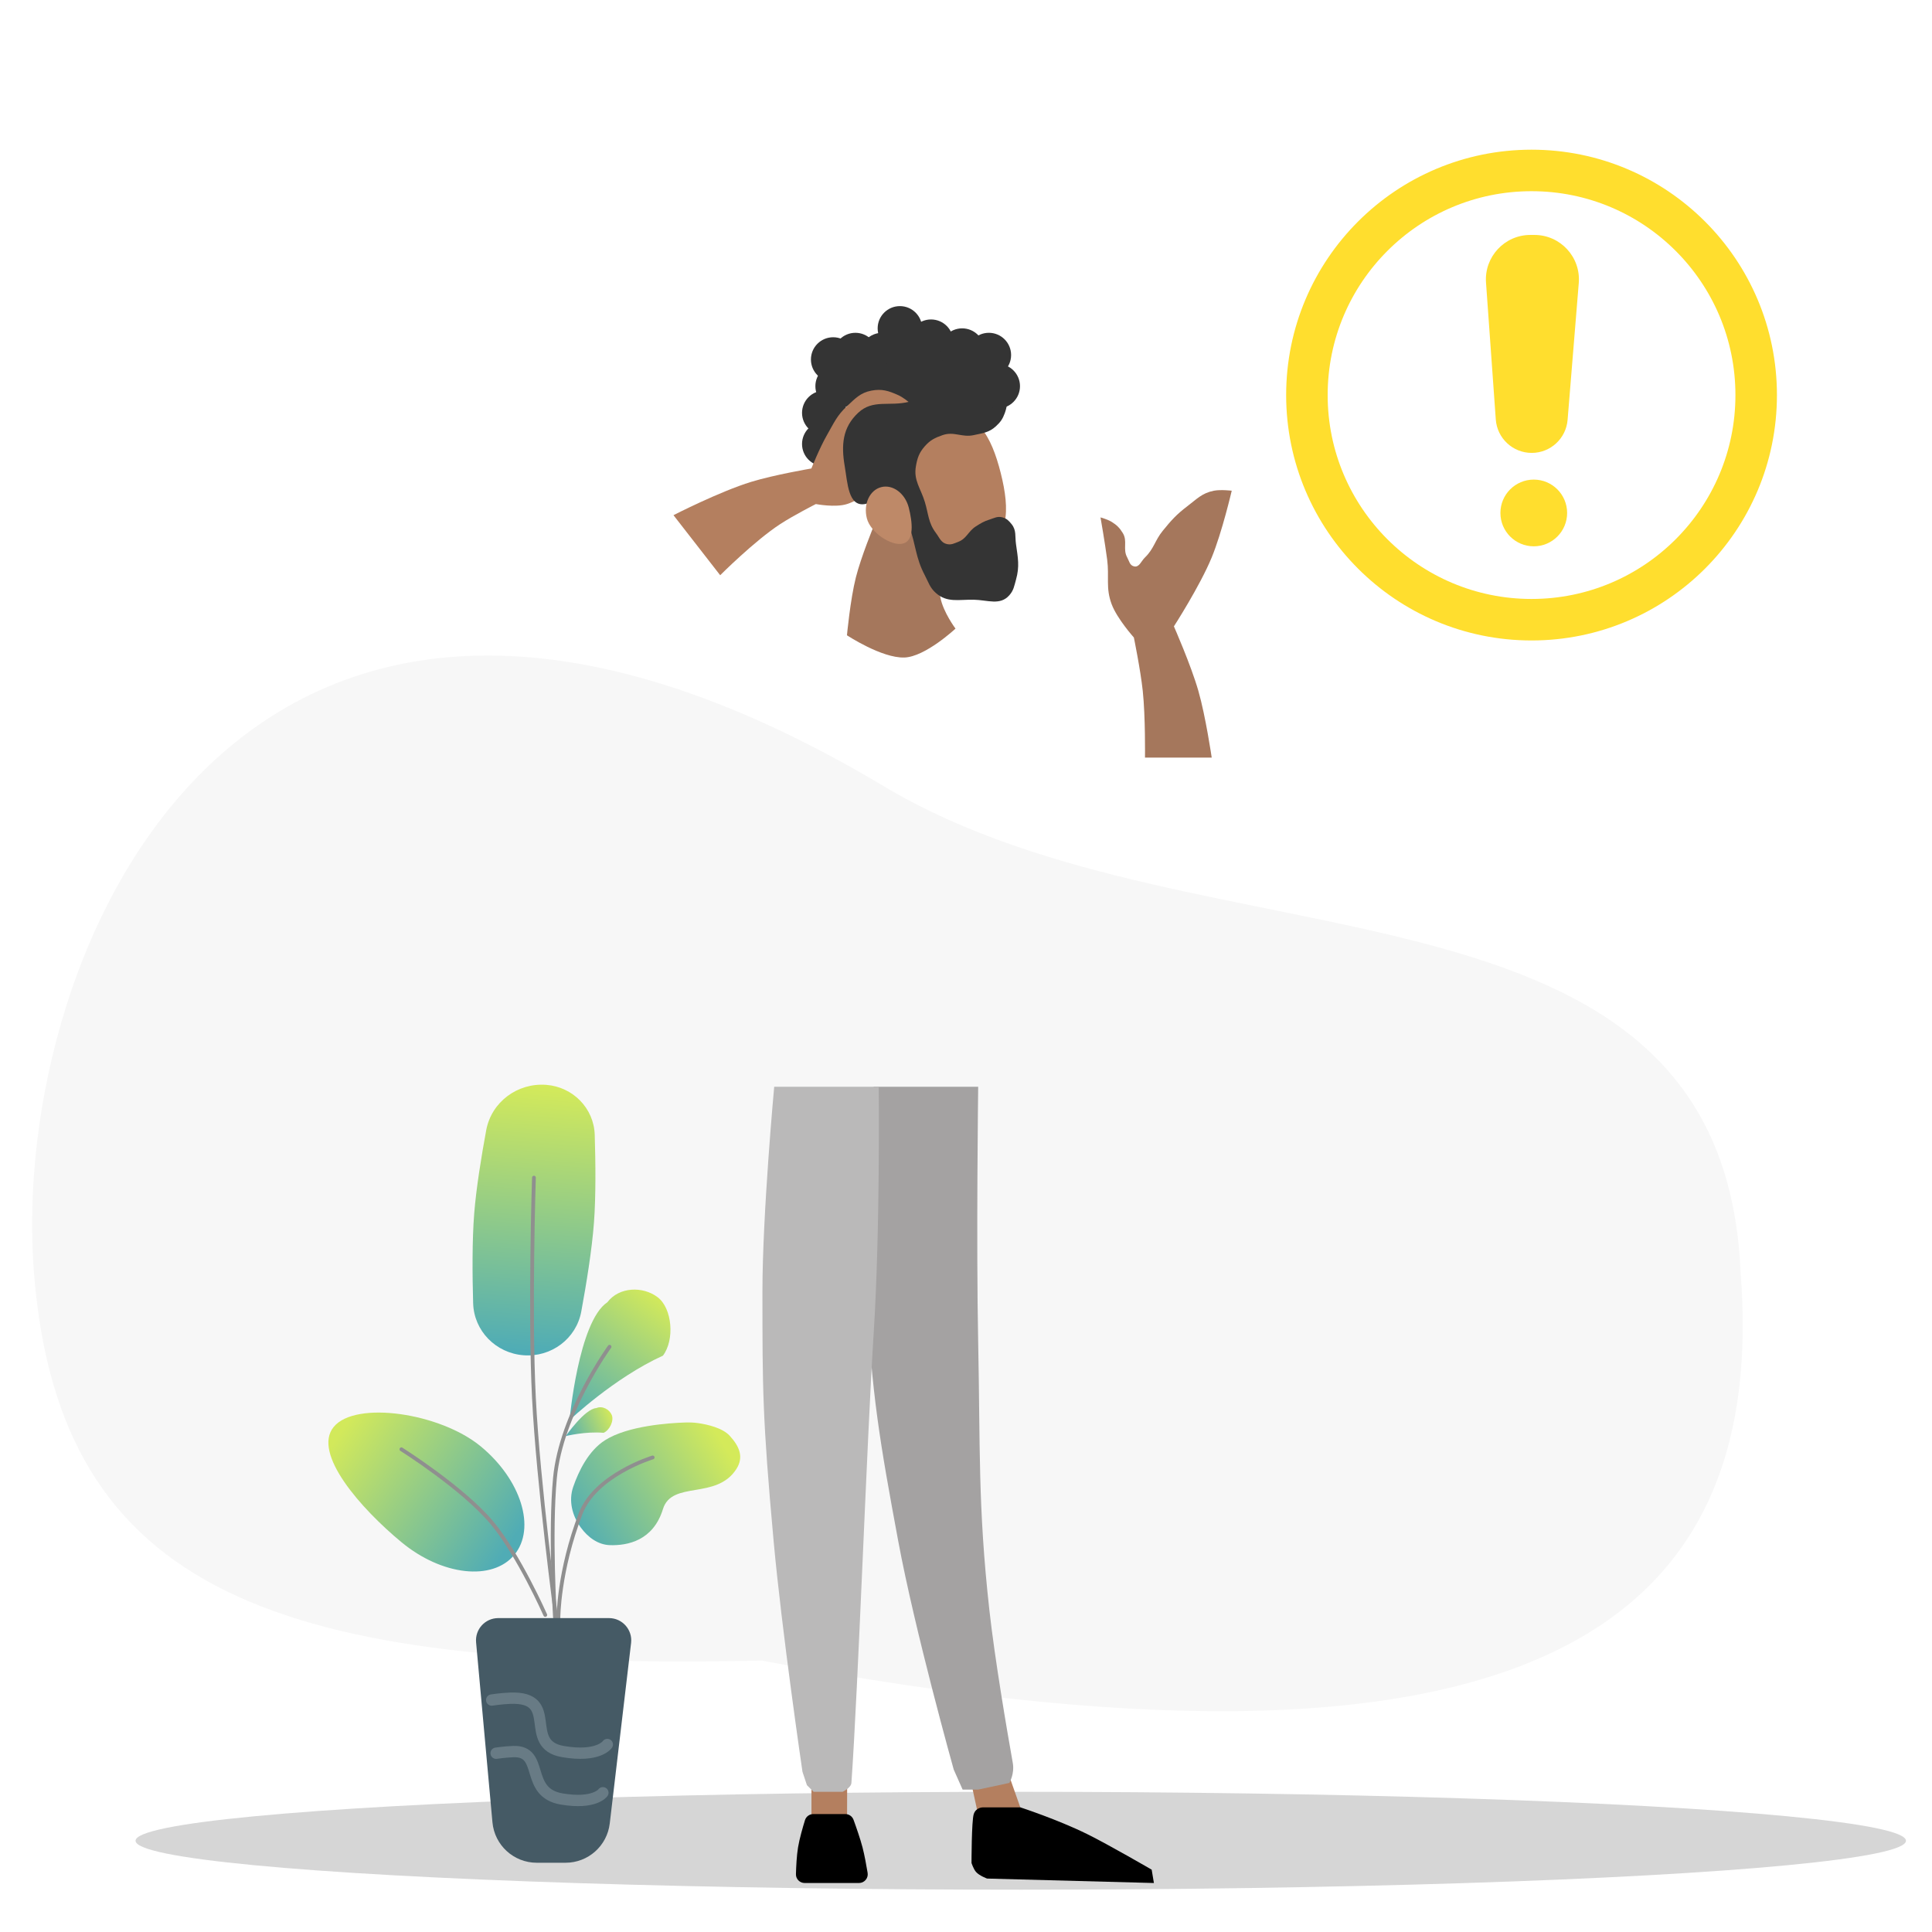 <?xml version="1.0" encoding="utf-8"?>
<!-- Generator: Adobe Illustrator 16.0.0, SVG Export Plug-In . SVG Version: 6.00 Build 0)  -->
<!DOCTYPE svg PUBLIC "-//W3C//DTD SVG 1.1//EN" "http://www.w3.org/Graphics/SVG/1.1/DTD/svg11.dtd">
<svg version="1.1" id="Layer_1" xmlns="http://www.w3.org/2000/svg" xmlns:xlink="http://www.w3.org/1999/xlink" x="0px" y="0px"
	 width="512px" height="512px" viewBox="0 0 512 512" enable-background="new 0 0 512 512" xml:space="preserve">
<path fill="#F7F7F7" d="M8.989,337.135c6.66,85.424,65.045,105.676,192.948,102.943c216.08,41.059,266.001-17.52,259.341-102.943
	c-4.795-110.911-142.635-78.343-226.922-128.697C64.604,107.023,2.329,251.71,8.989,337.135z"/>
<ellipse fill="#D6D6D6" cx="270.511" cy="487.818" rx="234.587" ry="12.967"/>
<circle fill="#343434" cx="220.799" cy="95.268" r="5.894"/>
<circle fill="#343434" cx="226.693" cy="94.09" r="5.894"/>
<circle fill="#343434" cx="233.766" cy="94.09" r="5.894"/>
<circle fill="#343434" cx="239.66" cy="102.342" r="5.894"/>
<circle fill="#343434" cx="230.229" cy="101.162" r="5.894"/>
<circle fill="#343434" cx="221.978" cy="102.342" r="5.894"/>
<circle fill="#343434" cx="218.441" cy="109.414" r="5.894"/>
<circle fill="#343434" cx="218.441" cy="117.666" r="5.894"/>
<path fill="#B47F5F" d="M215.048,471.92l9.457,0.002l-0.026,11.789l-9.431-0.02V471.92z"/>
<path fill="#B47F5F" d="M256.871,470.137l10.61,0.588l3.535,10.021c0,0-2.365,3.445-4.714,4.125c-2.474,0.717-6.484-1.18-6.484-1.18
	L256.871,470.137z"/>
<path fill="#B47F5F" d="M178.479,136.527c0,0,12.248-6.276,20.629-8.841c6.087-1.863,15.915-3.536,15.915-3.536
	s2.222-5.541,4.126-8.841c1.816-3.153,2.633-5.191,5.304-7.663c2.202-2.038,3.534-3.566,6.484-4.126
	c2.751-0.522,4.517,0.034,7.073,1.179c2.393,1.073,5.305,4.126,5.305,4.126s-5.907,1.839-8.252,4.715
	c-3.112,3.813,0.102,8.117-2.358,12.377c-2.201,3.809-4.07,6.306-8.252,7.663c-3.066,0.994-8.251,0-8.251,0
	s-5.892,2.995-9.431,5.305c-6.837,4.461-15.915,13.556-15.915,13.556L178.479,136.527z"/>
<path fill="#A5775C" d="M231.527,139.475h15.325c0,0,0.928,11.576,2.357,18.861c0.772,3.944,4.008,8.252,4.008,8.252
	s-7.998,7.485-13.557,7.662c-5.981,0.191-15.207-5.895-15.207-5.895s0.875-9.454,2.358-15.325
	C228.182,147.596,231.527,139.475,231.527,139.475z"/>
<path fill="#B47F5F" d="M265.206,125.365c2.462,9.787,2.436,18.229-6.405,20.452c-8.838,2.223-17.999-3.908-20.46-13.695
	c-2.462-9.786,2.708-19.521,11.548-21.745C258.727,108.154,262.744,115.579,265.206,125.365z"/>
<path fill="#343434" d="M227.401,109.415c3.947-3.711,8.305-1.611,13.557-2.947c2.542-0.648,4.918,0.339,6.484-1.769
	c1.508-2.033,2.374-3.055,3.536-5.304c1.522-2.947-0.559-5.305,2.947-5.305c4.125,0,5.589,2.418,7.662,4.126
	c2.137,1.764,3.82,2.681,4.716,5.305c0.74,2.179,0.772,3.727,0,5.895c-0.561,1.563-1.137,2.414-2.358,3.536
	c-1.826,1.677-3.475,1.828-5.895,2.358c-3.149,0.688-5.21-1.061-8.251,0c-2.051,0.713-3.281,1.317-4.715,2.947
	c-1.499,1.702-1.969,3.072-2.358,5.305c-0.655,3.739,1.248,5.799,2.358,9.431c1,3.272,0.891,5.514,2.947,8.251
	c0.977,1.301,1.354,2.612,2.947,2.947c1.147,0.242,1.851-0.17,2.947-0.589c2.285-0.873,2.645-2.821,4.715-4.125
	c1.306-0.823,2.063-1.301,3.536-1.769c1.333-0.424,2.19-0.978,3.537-0.589c1.104,0.319,1.63,0.875,2.357,1.769
	c1.338,1.646,0.884,3.203,1.179,5.304c0.509,3.647,0.999,5.886,0,9.431c-0.477,1.687-0.609,2.812-1.768,4.126
	c-2.457,2.783-5.721,1.253-9.432,1.179c-3.973-0.08-7.042,0.861-10.019-1.769c-1.629-1.438-1.935-2.795-2.947-4.715
	c-2.483-4.698-2.33-7.966-4.126-12.967c-1.085-3.018-0.278-5.886-2.947-7.663c-1.214-0.807-2.089-1.326-3.537-1.179
	c-1.653,0.167-2.01,1.707-3.536,2.358c-0.67,0.285-1.052,0.469-1.769,0.589c-4.368,0.728-4.561-5.656-5.305-10.02
	C222.907,117.947,223.251,113.314,227.401,109.415z"/>
<path fill="#BE8968" d="M240.838,134.544c0.958,3.788,1.529,8.732-1.541,9.507c-3.07,0.775-8.62-2.914-9.576-6.701
	c-0.958-3.787,0.756-7.485,3.827-8.261C236.617,128.314,239.882,130.756,240.838,134.544z"/>
<path fill="#A5775C" d="M291.646,137.116c0,0,1.894,0.525,2.947,1.179c1.381,0.858,2.092,1.563,2.947,2.947
	c1.35,2.19-0.061,4.228,1.179,6.483c0.553,1.01,0.651,2.071,1.769,2.358c1.425,0.368,1.886-1.333,2.946-2.358
	c2.385-2.308,2.618-4.498,4.716-7.073c2.259-2.777,3.63-4.317,6.483-6.483c2.546-1.934,3.933-3.518,7.073-4.126
	c1.806-0.35,4.715,0,4.715,0s-2.563,11.015-5.305,17.682c-3.097,7.527-10.02,18.272-10.02,18.272s4.514,10.23,6.483,17.093
	c1.94,6.769,3.536,17.682,3.536,17.682h-17.683c0,0,0.142-10.812-0.59-17.682c-0.595-5.569-2.356-14.146-2.356-14.146
	s-4.443-4.955-5.895-8.841c-1.619-4.333-0.585-7.2-1.179-11.788C292.844,143.925,291.646,137.116,291.646,137.116z"/>
<path fill="#A4A2A2" d="M231.527,288.008h27.701c0,0-0.538,41.316,0,67.781c0.563,27.641-0.092,43.25,2.947,70.73
	c1.47,13.305,4.686,32.023,6.222,40.67c0.522,2.939-0.916,5.305-0.916,5.305l-8.253,1.768h-4.125l-2.357-5.305
	c0,0-10.289-36.721-14.735-60.709c-4.695-25.322-7.239-39.693-8.252-65.426C228.915,321.422,231.527,288.008,231.527,288.008z"/>
<path fill="#BAB9B9" d="M205.172,288.008h27.703c0,0,0.42,37.723-1.348,65.424c-1.762,27.59-4.126,94.307-5.895,119.063
	c-0.094,1.314-2.357,2.357-2.357,2.357h-7.663l-1.768-1.768l-1.179-3.537c0,0-5.452-37.002-7.66-61.299
	c-2.947-32.418-2.951-40.264-2.951-66.016C202.056,321.604,205.172,288.008,205.172,288.008z"/>
<path d="M213.328,482.361c0.299-0.969,1.2-1.615,2.214-1.615h8.466c0.979,0,1.854,0.6,2.188,1.52
	c0.671,1.838,1.773,4.977,2.384,7.32c0.527,2.033,1.02,4.75,1.349,6.746c0.235,1.416-0.865,2.686-2.299,2.686h-14.381
	c-1.299,0-2.352-1.053-2.315-2.354c0.056-2.014,0.197-4.922,0.553-7.078C211.866,487.281,212.756,484.211,213.328,482.361z"/>
<path d="M260.41,478.977h10.02c0,0,9.817,3.197,17.681,7.074c5.634,2.777,17.095,9.43,17.095,9.43l0.59,3.537l-44.206-1.18
	c0,0-2.075-0.748-2.947-1.768c-0.673-0.781-1.179-2.357-1.179-2.357s-0.002-11.199,0.59-12.967
	C258.642,478.977,260.41,478.977,260.41,478.977z"/>
<path display="none" fill="#F48121" d="M198.519,167.766c5.807-2.001,9.277-2.463,15.326-3.536
	c9.787-1.738,11.199-1.769,11.199-1.769s-0.556,9.116,11.199,10.021c15.325,1.179,15.325-8.252,15.325-8.252
	s8.099,0.208,12.967,1.768c6.992,2.24,9.906,2.578,15.205,7.663c5.255,5.038,5.306,10.609,6.603,17.683
	c1.338,7.301,5.186,17.093,5.186,17.093s3.566,6.483,6.014,6.483c2.446,0,2.932-2.579,4.125-4.715
	c1.827-3.272,1.769-9.431,1.769-9.431h18.272c0,0,0.911,8.609,1.179,14.146c0.265,5.537,1.958,12.11,0,19.451
	c-1.754,6.566-2.947,11.077-8.252,15.325c-3.706,2.966-6.493,4.103-11.199,4.715c-6.868,0.892-10.927-1.567-17.093-4.715
	c-6.982-3.564-15.325-12.967-15.325-12.967s-8.259,19.65-10.02,33.006c-1.416,10.725,0,27.703,0,27.703s-18.626,3.154-30.649,2.947
	c-10.193-0.178-25.935-2.947-25.935-2.947s-0.049-22.717-1.769-37.133c-1.833-15.375-7.662-38.902-7.662-38.902
	s-10.984-1.802-17.683-4.126c-10.119-3.511-16.102-5.919-24.166-12.967c-5.039-4.403-8.565-6.816-11.199-12.967
	c-2.552-5.96-3.11-10.163-1.768-16.504c1.456-6.875,4.885-9.966,9.43-15.325c4.538-5.351,8.077-7.406,13.557-11.788
	c5.789-4.63,15.325-11.199,15.325-11.199s6.617,3.011,9.431,6.483c2.397,2.96,4.126,8.841,4.126,8.841s-7.548,5.716-11.788,10.02
	c-2.174,2.206-4.369,2.943-5.305,5.894c-0.984,3.103-1.359,6.213,1.179,8.252c2.958,2.378,5.825-1.168,9.431-2.357
	C190.834,171.918,193.259,169.577,198.519,167.766z"/>
<circle fill="none" stroke="#FFDE2E" stroke-width="11" cx="405.875" cy="104.699" r="59.531"/>
<path fill="#FFDE2E" d="M393.809,74.889c-0.487-6.823,4.917-12.628,11.76-12.628h1.073c6.889,0,12.31,5.881,11.749,12.747
	l-2.96,36.249c-0.404,4.953-4.541,8.767-9.511,8.767l0,0c-5.008,0-9.163-3.869-9.52-8.863L393.809,74.889z"/>
<circle fill="#FFDE2E" cx="406.465" cy="135.938" r="8.841"/>
<linearGradient id="SVGID_1_" gradientUnits="userSpaceOnUse" x1="185.919" y1="60.581" x2="180.399" y2="-11.117" gradientTransform="matrix(1 0 0 -1 -41.66 348.04)">
	<stop  offset="0" style="stop-color:#D4EA5A"/>
	<stop  offset="1" style="stop-color:#4DABB7"/>
</linearGradient>
<path fill="url(#SVGID_1_)" d="M128.843,299.557c1.387-7.529,8.292-12.646,15.927-12.059l0,0l0,0
	c7.046,0.543,12.621,6.188,12.84,13.25c0.223,7.188,0.32,16.191-0.199,23.195c-0.534,7.199-2.021,16.326-3.365,23.615
	c-1.335,7.238-7.969,12.162-15.307,11.598l0,0c-7.338-0.564-13.14-6.447-13.352-13.805c-0.212-7.408-0.284-16.654,0.29-23.852
	C126.209,314.828,127.574,306.445,128.843,299.557z"/>
<linearGradient id="SVGID_2_" gradientUnits="userSpaceOnUse" x1="231.126" y1="-31.101" x2="191.815" y2="-56.175" gradientTransform="matrix(1 0 0 -1 -41.66 348.04)">
	<stop  offset="0" style="stop-color:#D4EA5A"/>
	<stop  offset="1" style="stop-color:#4DABB7"/>
</linearGradient>
<path fill="url(#SVGID_2_)" d="M181.579,376.977c1.184-0.037,2.361,0,3.532,0.176c2.318,0.346,6.326,1.23,8.256,3.328
	c2.571,2.795,3.822,5.648,1.77,8.842c-5.307,8.252-17.093,2.945-19.451,10.609c-2.575,8.365-9.375,9.703-14.066,9.547
	c-3.151-0.105-5.805-2.08-7.67-4.625l0,0c-2.31-3.146-3.318-7.123-2.045-10.813c1.451-4.207,4.064-9.596,8.456-12.381
	C166.388,377.84,177.318,377.113,181.579,376.977z"/>
<linearGradient id="SVGID_3_" gradientUnits="userSpaceOnUse" x1="132.862" y1="-30.174" x2="177.067" y2="-60.822" gradientTransform="matrix(1 0 0 -1 -41.66 348.04)">
	<stop  offset="0" style="stop-color:#D2E95B"/>
	<stop  offset="1" style="stop-color:#50ACB5"/>
</linearGradient>
<path fill="url(#SVGID_3_)" d="M136.309,412.043c-5.799,7.016-19.184,5.525-29.897-3.33c-10.713-8.854-23.758-23.574-17.959-30.59
	c5.798-7.014,28.244-3.67,38.957,5.188C138.123,392.162,142.107,405.029,136.309,412.043z"/>
<linearGradient id="SVGID_4_" gradientUnits="userSpaceOnUse" x1="216.041" y1="4.191" x2="191.807" y2="-27.722" gradientTransform="matrix(1 0 0 -1 -41.66 348.04)">
	<stop  offset="0" style="stop-color:#D2E95B"/>
	<stop  offset="1" style="stop-color:#50ADB5"/>
</linearGradient>
<path fill="url(#SVGID_4_)" d="M175.685,359.262c-12.967,5.895-24.753,17.096-24.753,17.096s2.355-26.168,10.018-31.242
	c3.149-4.146,9.447-4.293,13.336-1.34C178.173,346.727,178.835,355.113,175.685,359.262z"/>
<linearGradient id="SVGID_5_" gradientUnits="userSpaceOnUse" x1="203.796" y1="-26.976" x2="191.458" y2="-32.23" gradientTransform="matrix(1 0 0 -1 -41.66 348.04)">
	<stop  offset="0" style="stop-color:#D3E95B"/>
	<stop  offset="1" style="stop-color:#4FACB5"/>
</linearGradient>
<path fill="url(#SVGID_5_)" d="M159.958,379.713c-4.747-0.438-10.031,0.861-10.031,0.861s5.026-7.215,8.096-7.418
	c1.603-0.682,3.457,0.32,4.097,1.824C162.762,376.484,161.562,379.031,159.958,379.713z"/>
<path fill="none" stroke="#8F8F8F" stroke-linecap="round" d="M141.498,312.08c0,0-1.146,35.611,0,58.379
	c1.149,22.865,5.894,58.324,5.894,58.324"/>
<path fill="none" stroke="#8F8F8F" stroke-linecap="round" d="M161.54,356.904c0,0-12.86,17.682-14.47,34.775
	c-1.362,14.467,0,36.965,0,36.965"/>
<path fill="none" stroke="#8F8F8F" stroke-linecap="round" d="M172.966,386.24c0,0-15.137,4.594-19.089,14.869
	c-5.895,15.326-5.895,27.703-5.895,27.703"/>
<path fill="none" stroke="#8F8F8F" stroke-linecap="round" d="M106.376,384.076c0,0,16.179,10.191,23.924,19.391
	c7.125,8.467,14.205,24.516,14.205,24.516"/>
<path fill="#455A65" d="M126.169,435.24c-0.314-3.451,2.405-6.428,5.87-6.428h29.352c3.529,0,6.268,3.084,5.853,6.588l-5.654,47.844
	c-0.702,5.936-5.731,10.404-11.707,10.404h-7.639c-6.097,0-11.188-4.648-11.74-10.721L126.169,435.24z"/>
<path fill="none" stroke="#687B85" stroke-width="3" stroke-linecap="round" d="M130.3,450.529c0,0,2.503-0.398,4.943-0.486
	c13.348-0.471,3.042,12.248,13.918,14.135c9.443,1.641,11.788-1.865,11.788-1.865"/>
<path fill="none" stroke="#687B85" stroke-width="3" stroke-linecap="round" d="M131.479,464.621c0,0,2.311-0.354,4.563-0.432
	c8.404-0.285,2.808,10.891,12.847,12.568c8.718,1.457,10.882-1.66,10.882-1.66"/>
<circle fill="#343434" cx="264.415" cy="102.342" r="5.894"/>
<circle fill="#343434" cx="238.481" cy="87.017" r="5.894"/>
<circle fill="#343434" cx="240.839" cy="95.268" r="5.894"/>
<circle fill="#343434" cx="249.091" cy="95.268" r="5.894"/>
<circle fill="#343434" cx="246.733" cy="101.162" r="5.894"/>
<circle fill="#343434" cx="246.733" cy="90.553" r="5.894"/>
<circle fill="#343434" cx="254.984" cy="92.911" r="5.894"/>
<circle fill="#343434" cx="262.058" cy="94.09" r="5.894"/>
</svg>
